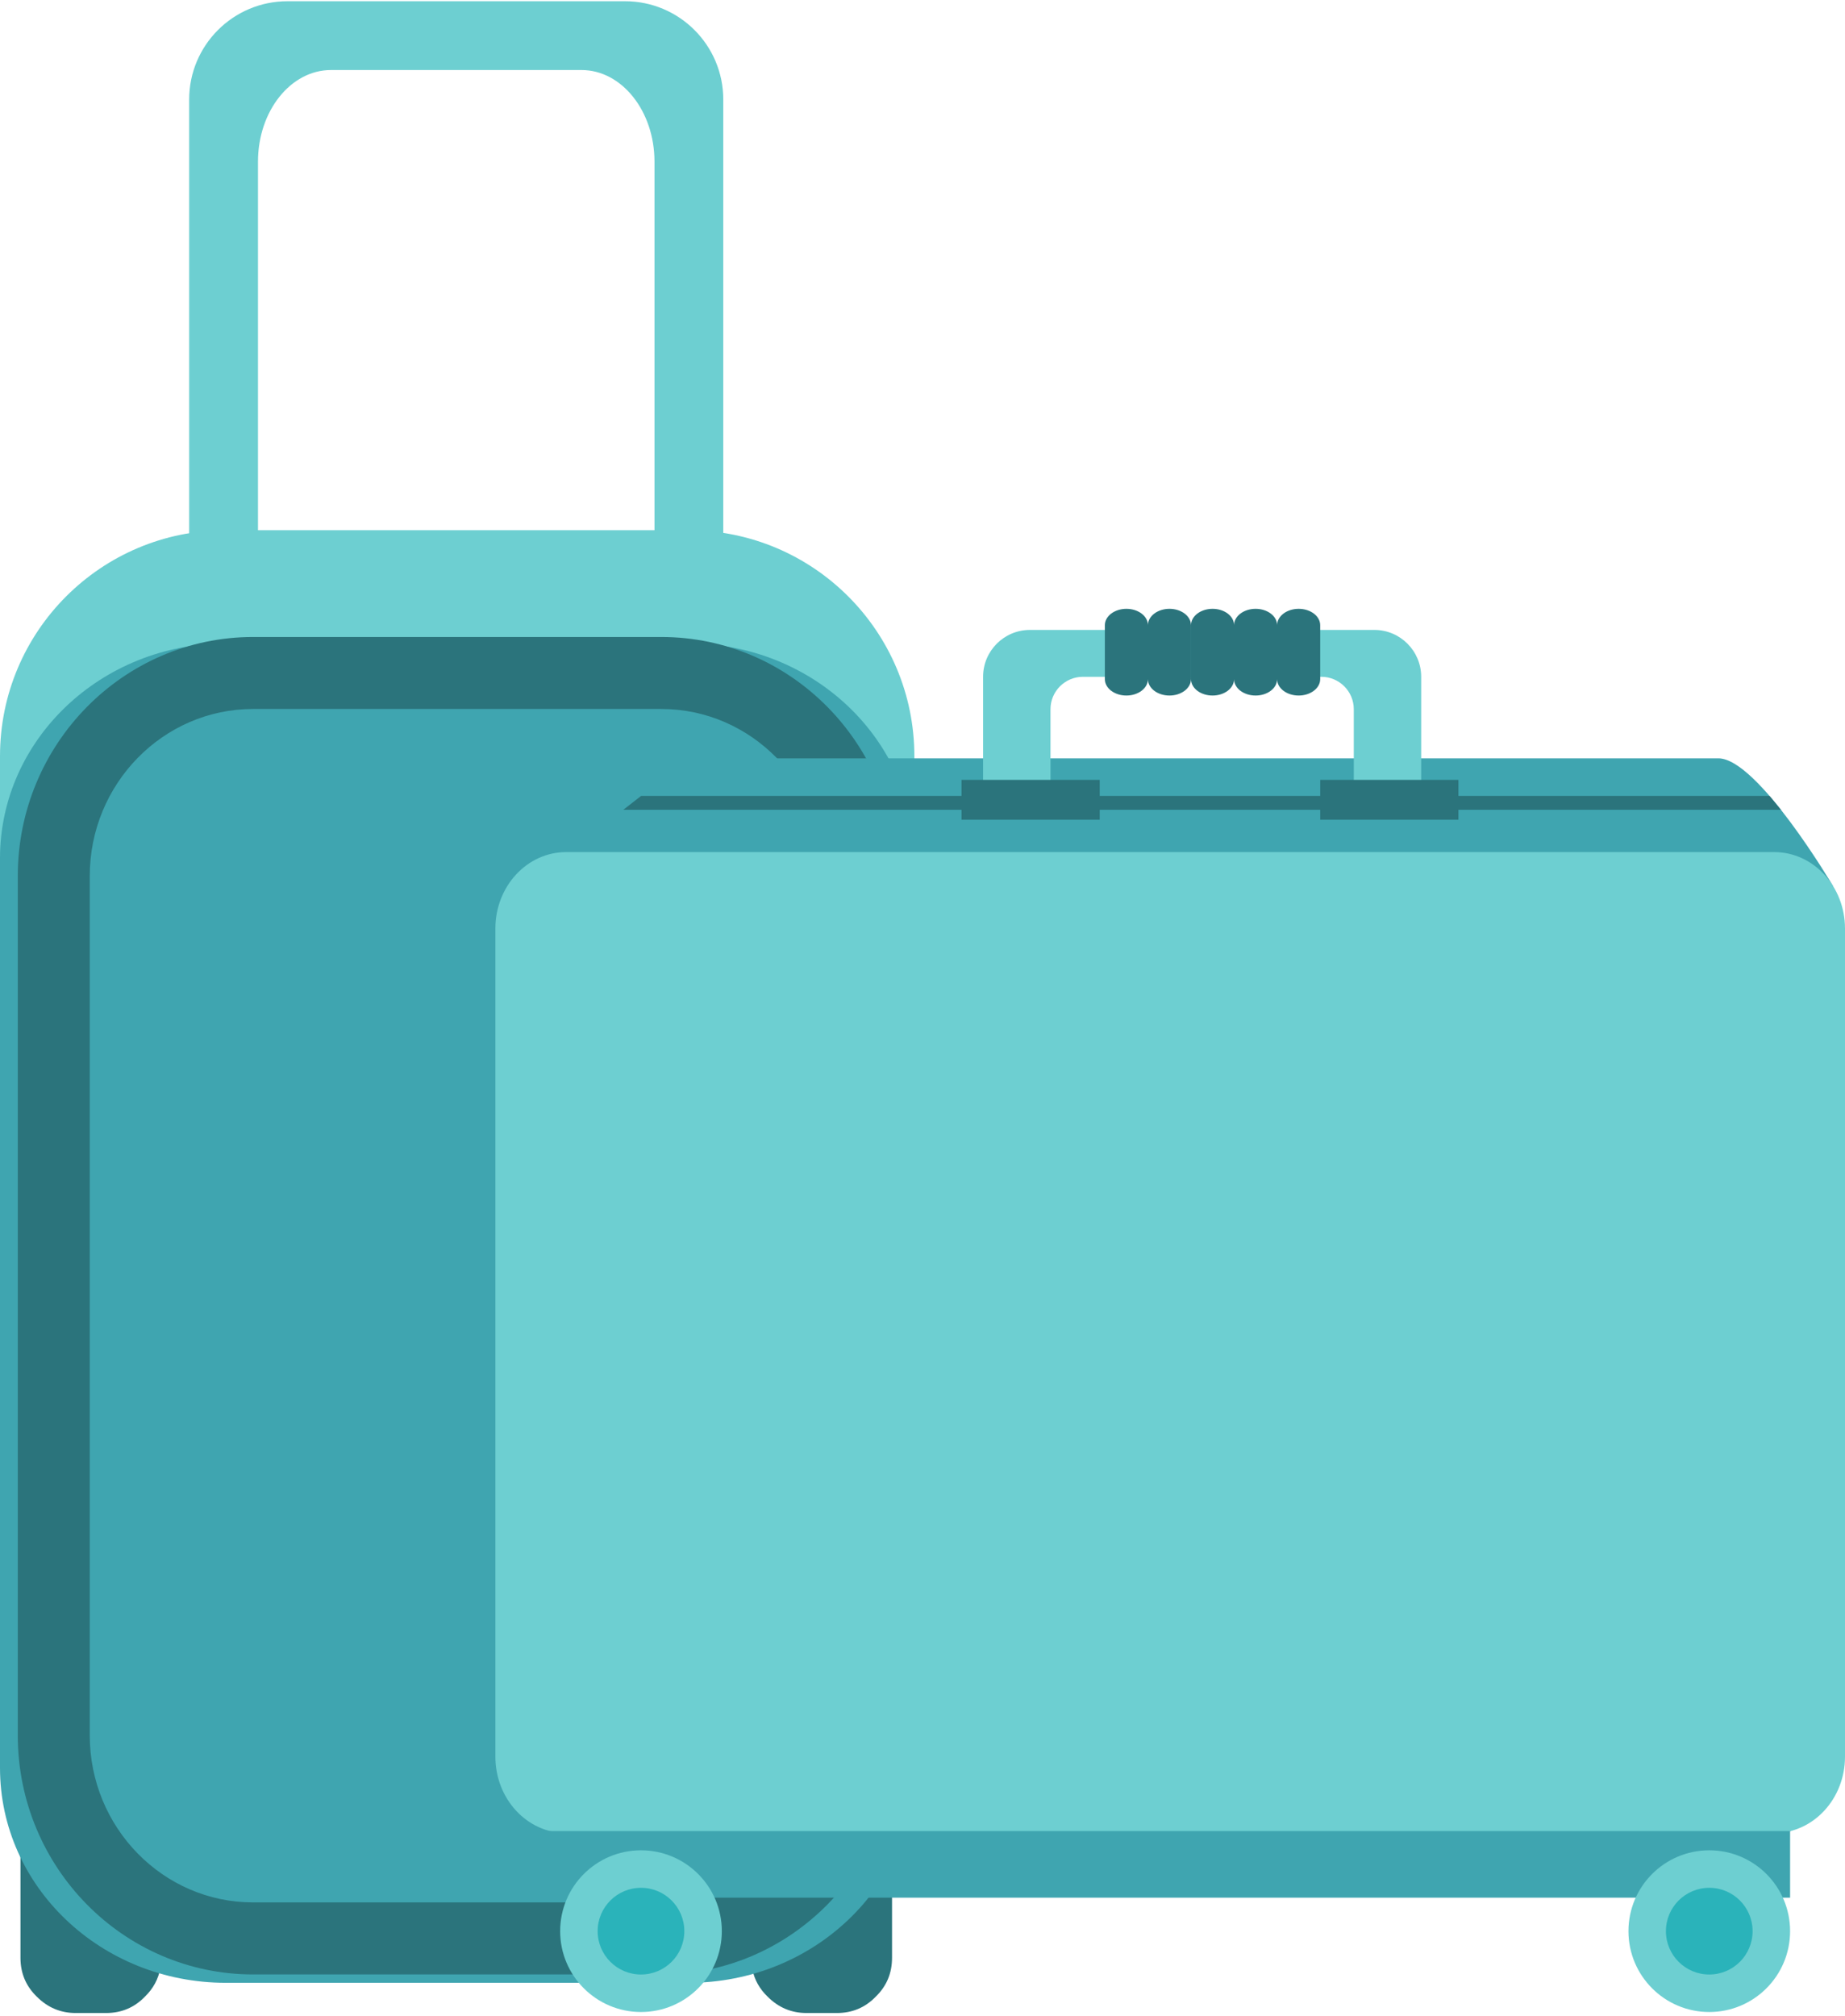 <svg version="1.1" id="Слой_1" xmlns="http://www.w3.org/2000/svg" x="0" y="0" viewBox="0 0 585 639" xml:space="preserve"><style>.st141{fill:#2ab3ba}.st355{fill:#6dcfd1}.st356{fill:#2b747c}.st359{fill:#3fa5b0}.st364{fill-rule:evenodd;clip-rule:evenodd;fill:#6dcfd1}</style><path d="M238.58 624.37c6.3-3.82 12.26-8.52 17.85-14.1 11.38-11.38 19.08-24.3 23.11-38.74 2.2 3 3.3 6.45 3.3 10.35v38.73c0 4.88-1.72 8.98-5.17 12.32-3.33 3.45-7.45 5.18-12.32 5.18h-9.64c-4.77 0-8.87-1.73-12.32-5.18-2.53-2.44-4.14-5.3-4.81-8.56zM10.41 570.72c3.98 14.75 11.79 27.93 23.39 39.54 5.35 5.34 11.02 9.87 17.05 13.56-.62 3.51-2.26 6.54-4.91 9.11-3.33 3.45-7.44 5.18-12.31 5.18H24c-4.78 0-8.88-1.73-12.33-5.18-3.44-3.34-5.18-7.44-5.18-12.32v-38.73c-.01-4.27 1.3-7.98 3.92-11.16z" fill-rule="evenodd" clip-rule="evenodd" fill="#2b747c"/><path class="st364" d="M81.8 235.18V51.25c0-16.04 10.36-29.05 23.14-29.05h79.44c12.77 0 23.14 13.01 23.14 29.05v183.93h21.81V31.55c0-17.21-13.95-31.16-31.17-31.16H91.15c-17.21 0-31.17 13.95-31.17 31.16v203.63H81.8z"/><path class="st364" d="M289.92 542.85c0 39.55-32.06 71.62-71.61 71.62H71.61C32.06 614.47 0 582.4 0 542.85V239.69c0-39.55 32.06-71.61 71.61-71.61h146.7c39.55 0 71.61 32.06 71.61 71.61v303.16z"/><path d="M289.92 560.42c0 37.61-32.06 68.11-71.61 68.11H71.61C32.06 628.53 0 598.04 0 560.42V272.08c0-37.61 32.06-68.11 71.61-68.11h146.7c39.55 0 71.61 30.5 71.61 68.11v288.34z" fill-rule="evenodd" clip-rule="evenodd" fill="#3fa5b0"/><path class="st356" d="M209.68 625.88H80.24c-41.13 0-74.6-33.99-74.6-75.76V277.68c0-41.77 33.47-75.76 74.6-75.76h129.44c41.13 0 74.6 33.99 74.6 75.76v272.43c0 41.78-33.46 75.77-74.6 75.77zM80.24 224.74c-28.55 0-51.78 23.75-51.78 52.94v272.43c0 29.19 23.23 52.94 51.78 52.94h129.44c28.55 0 51.78-23.75 51.78-52.94V277.68c0-29.19-23.23-52.94-51.78-52.94H80.24z"/><path class="st359" d="M581.13 280.74s-1.12 299.7-13.55 299.7l-345.87-39.11c-12.41 0-22.48-10.85-22.48-24.24l-41.14-230.02c1.77-14.95 51.21-46.68 63.62-46.68h323.16c12.42 0 36.26 40.35 36.26 40.35z"/><path class="st356" d="M564.69 256.7H197.64l5.63-4.4h357.81z"/><path class="st355" d="M585 556.84c0 13.39-10.05 24.24-22.47 24.24H179.54c-12.42 0-22.47-10.85-22.47-24.24v-262.5c0-13.38 10.05-24.24 22.47-24.24h382.99c12.42 0 22.47 10.86 22.47 24.24v262.5z"/><path class="st359" d="M173.47 580.43h394.12v21.11H173.47z"/><path class="st355" d="M567.59 612.16c0 14.15-11.48 25.63-25.63 25.63-14.15 0-25.62-11.48-25.62-25.63 0-14.16 11.47-25.63 25.62-25.63s25.63 11.47 25.63 25.63z"/><path class="st141" d="M555.7 612.16c0 7.59-6.15 13.74-13.74 13.74-7.58 0-13.74-6.15-13.74-13.74s6.15-13.74 13.74-13.74c7.59-.01 13.74 6.15 13.74 13.74z"/><path class="st355" d="M228.87 612.16c0 14.15-11.48 25.63-25.63 25.63-14.15 0-25.63-11.48-25.63-25.63 0-14.16 11.47-25.63 25.63-25.63 14.15 0 25.63 11.47 25.63 25.63z"/><path class="st141" d="M216.98 612.16c0 7.59-6.15 13.74-13.74 13.74s-13.74-6.15-13.74-13.74 6.15-13.74 13.74-13.74c7.59-.01 13.74 6.15 13.74 13.74z"/><path class="st355" d="M333.08 254.65v-29.83c0-5.68 4.61-10.28 10.29-10.28h75.59c5.68 0 10.29 4.61 10.29 10.28v29.83h21.37v-40.11c0-8.2-6.65-14.86-14.86-14.86H326.57c-8.21 0-14.86 6.65-14.86 14.86v40.11h21.37z"/><path class="st356" d="M418.6 247.22h43.83v12.63H418.6zm-113.73 0h43.82v12.63h-43.82zm59.11-31.93c0 2.86-3.06 5.19-6.83 5.19s-6.83-2.32-6.83-5.19v-17.11c0-2.86 3.06-5.19 6.83-5.19s6.83 2.32 6.83 5.19v17.11zm13.65 0c0 2.86-3.06 5.19-6.83 5.19s-6.82-2.32-6.82-5.19v-17.11c0-2.86 3.05-5.19 6.82-5.19 3.77 0 6.83 2.32 6.83 5.19v17.11zm13.66 0c0 2.86-3.05 5.19-6.82 5.19-3.78 0-6.83-2.32-6.83-5.19v-17.11c0-2.86 3.05-5.19 6.83-5.19 3.77 0 6.82 2.32 6.82 5.19v17.11zm13.65 0c0 2.86-3.05 5.19-6.82 5.19-3.77 0-6.83-2.32-6.83-5.19v-17.11c0-2.86 3.06-5.19 6.83-5.19s6.82 2.32 6.82 5.19v17.11zm13.66 0c0 2.86-3.06 5.19-6.83 5.19s-6.83-2.32-6.83-5.19v-17.11c0-2.86 3.06-5.19 6.83-5.19s6.83 2.32 6.83 5.19v17.11z"/></svg>